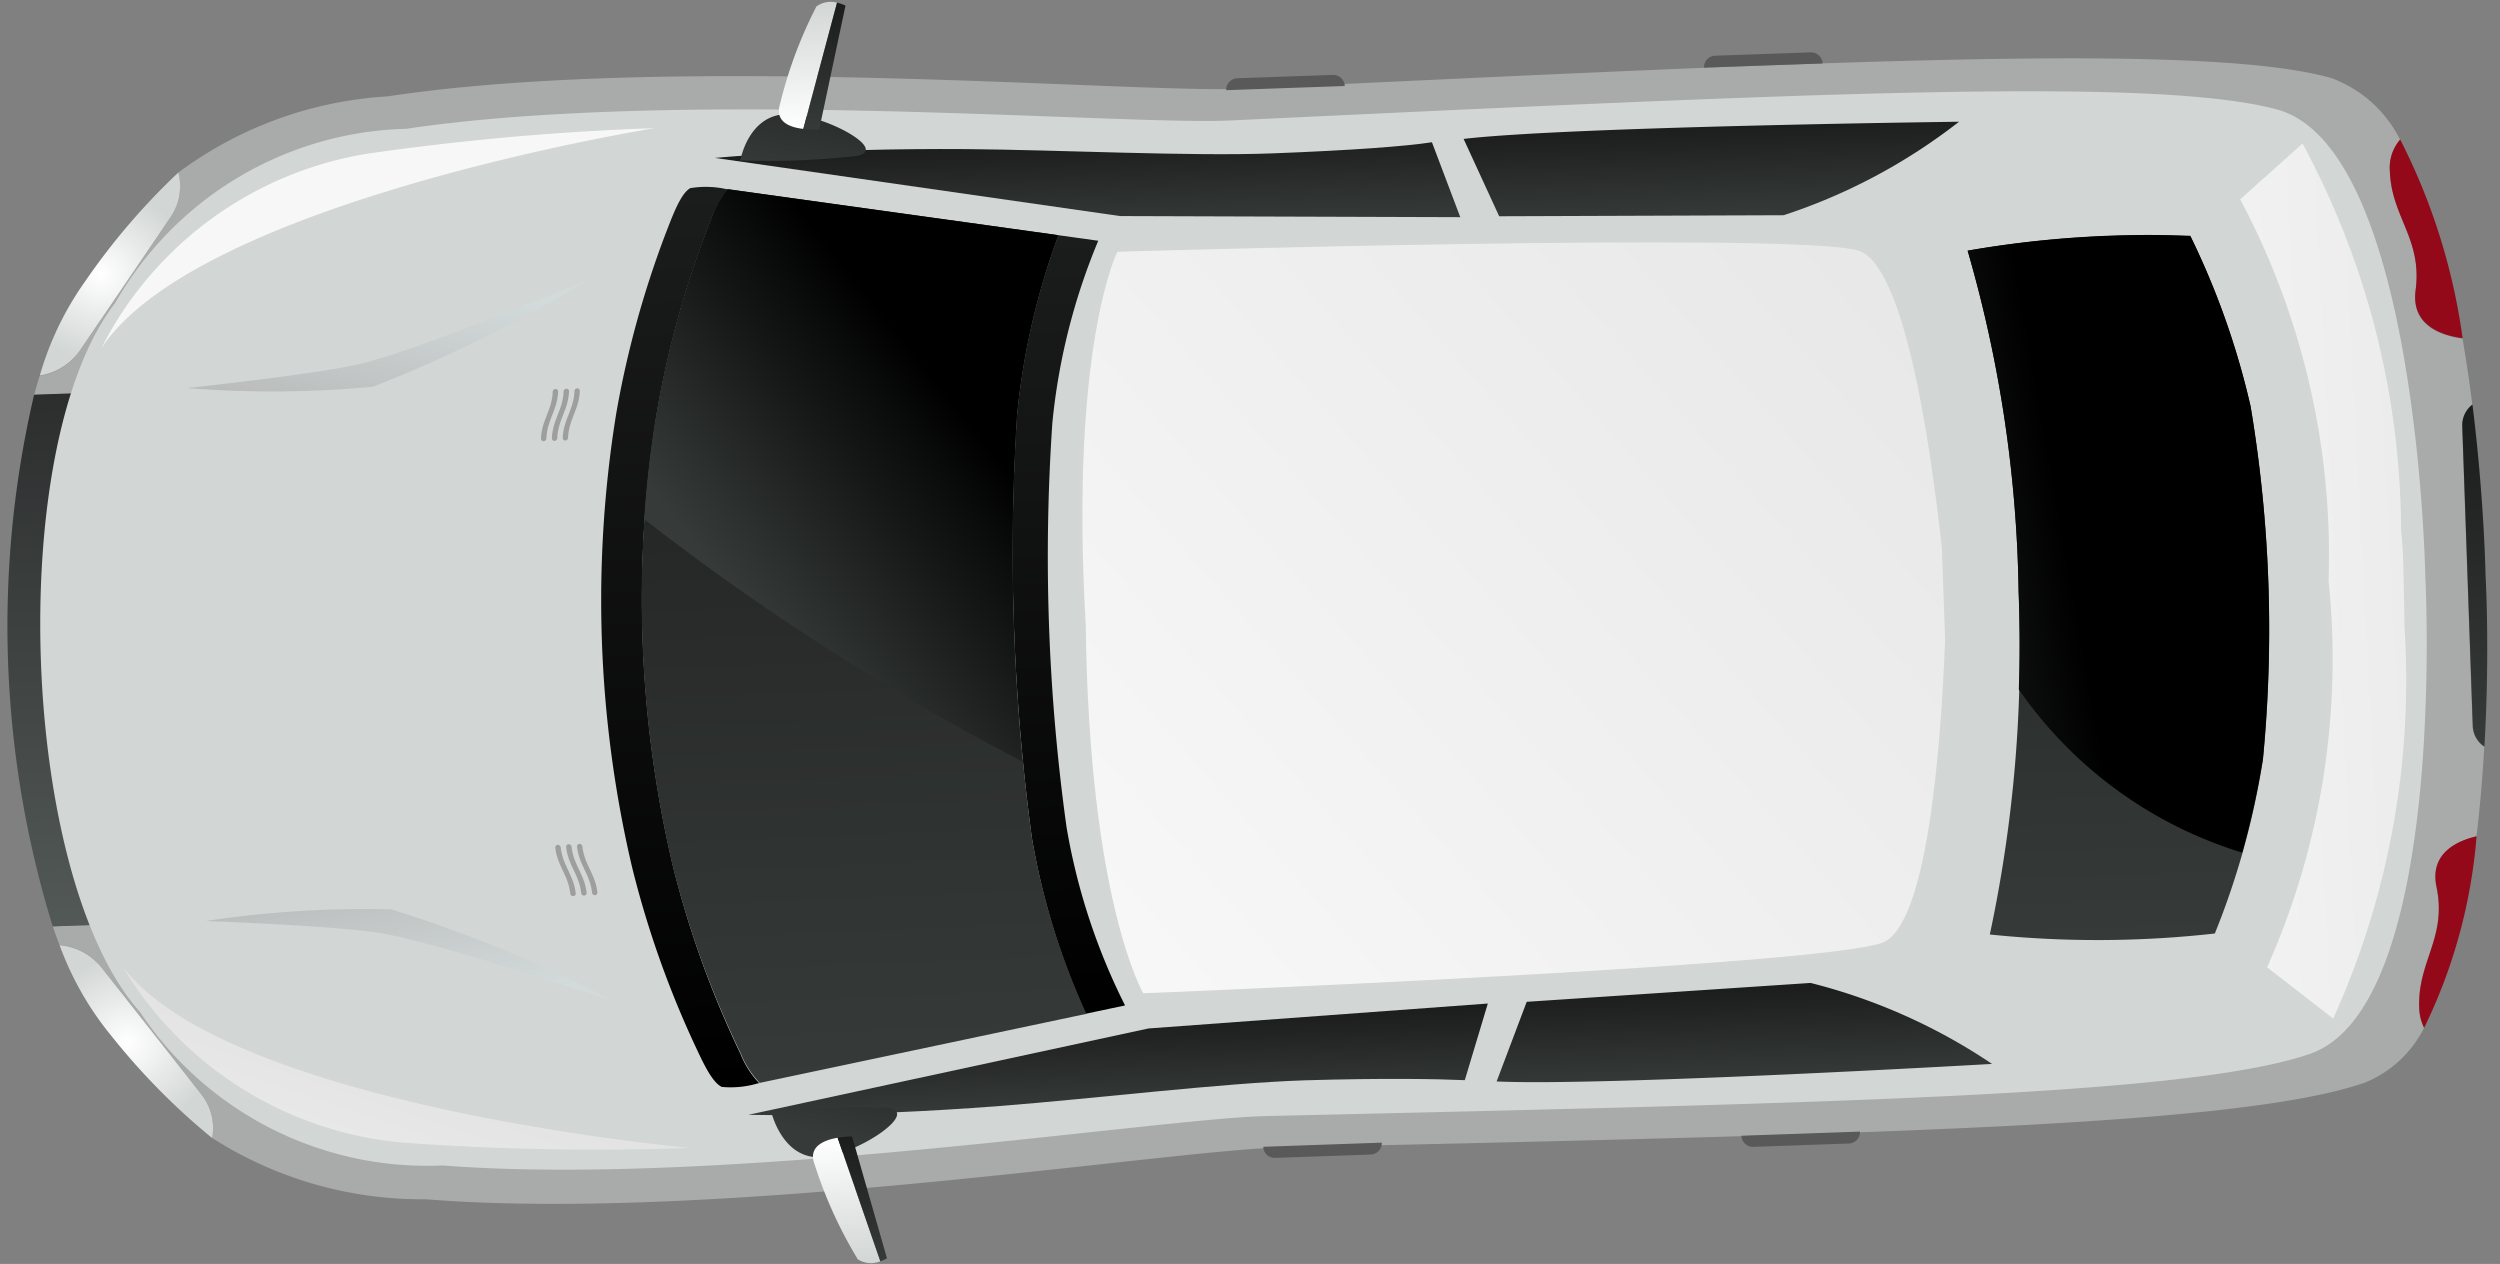 <svg xmlns="http://www.w3.org/2000/svg" xmlns:xlink="http://www.w3.org/1999/xlink" width="28" height="14.156" viewBox="0 0 28 14.156">
  <rect x="0" y="0" width="28" height="14.156" fill="#808080" stroke="none"/>
  <defs>
    <radialGradient id="radial-gradient" cx="0.5" cy="0.501" r="0.285" gradientTransform="translate(-0.583 39.094) scale(2.166 2.083)" gradientUnits="objectBoundingBox">
      <stop offset="0" stop-color="#f7f7f7"/>
      <stop offset="1" stop-color="#a8abaa"/>
    </radialGradient>
    <linearGradient id="linear-gradient" y1="0.5" x2="1" y2="0.5" gradientUnits="objectBoundingBox">
      <stop offset="0" stop-color="#525956"/>
      <stop offset="1" stop-color="#2c2e2e"/>
    </linearGradient>
    <radialGradient id="radial-gradient-2" cx="0.5" cy="0.5" r="0.233" gradientTransform="translate(-0.628 153.815) scale(2.257 3.839)" gradientUnits="objectBoundingBox">
      <stop offset="0" stop-color="#fff"/>
      <stop offset="1" stop-color="#d2d6d5"/>
    </radialGradient>
    <linearGradient id="linear-gradient-2" y1="0.5" x2="1" y2="0.5" gradientUnits="objectBoundingBox">
      <stop offset="0"/>
      <stop offset="1" stop-color="#1b1c1c"/>
    </linearGradient>
    <linearGradient id="linear-gradient-3" x1="0" y1="0.5" x2="1" y2="0.5" xlink:href="#linear-gradient-2"/>
    <linearGradient id="linear-gradient-4" y1="0.5" x2="1" y2="0.5" gradientUnits="objectBoundingBox">
      <stop offset="0" stop-color="#363b39"/>
      <stop offset="1" stop-color="#1b1c1c"/>
    </linearGradient>
    <linearGradient id="linear-gradient-7" x1="0" y1="0.5" x2="1" y2="0.5" xlink:href="#linear-gradient-4"/>
    <linearGradient id="linear-gradient-8" x1="0" y1="0.5" x2="1" y2="0.5" xlink:href="#linear-gradient-4"/>
    <radialGradient id="radial-gradient-3" cx="0.5" cy="0.5" r="0.584" gradientTransform="translate(0.129 -0.082) scale(0.742 1.047)" xlink:href="#radial-gradient-2"/>
    <radialGradient id="radial-gradient-4" cx="0.5" cy="0.5" r="0.584" gradientTransform="translate(0.129 -0.082) scale(0.742 1.047)" xlink:href="#radial-gradient-2"/>
    <linearGradient id="linear-gradient-11" x1="0.149" y1="0.865" x2="1.369" y2="-0.104" gradientUnits="objectBoundingBox">
      <stop offset="0" stop-color="#d2dbda"/>
      <stop offset="1" stop-color="#b5b5b5"/>
    </linearGradient>
    <linearGradient id="linear-gradient-12" x1="0.743" y1="0.923" x2="-0.228" y2="-0.054" xlink:href="#linear-gradient-11"/>
    <linearGradient id="linear-gradient-13" x1="0.229" y1="0.282" x2="0.659" y2="0.702" gradientUnits="objectBoundingBox">
      <stop offset="0" stop-color="#363b39"/>
      <stop offset="1"/>
    </linearGradient>
    <linearGradient id="linear-gradient-14" x1="0.162" y1="-0.019" x2="1.473" y2="1.84" gradientUnits="objectBoundingBox">
      <stop offset="0" stop-color="#f7f7f7"/>
      <stop offset="1" stop-color="#dbdbdb"/>
    </linearGradient>
    <linearGradient id="linear-gradient-15" x1="0.352" y1="-0.993" x2="0.881" y2="4.075" xlink:href="#linear-gradient-14"/>
    <linearGradient id="linear-gradient-16" x1="-0.377" y1="-0.405" x2="0.813" y2="0.822" xlink:href="#linear-gradient-14"/>
    <linearGradient id="linear-gradient-17" x1="33.846" y1="-0.405" x2="35.036" y2="0.822" xlink:href="#linear-gradient-14"/>
    <linearGradient id="linear-gradient-18" x1="-0.173" y1="0.12" x2="1.901" y2="1.6" xlink:href="#linear-gradient-4"/>
    <linearGradient id="linear-gradient-19" x1="-0.008" y1="0.5" x2="1" y2="0.5" gradientTransform="matrix(1, 0, 0, 1, 0, 0)" xlink:href="#radial-gradient-2"/>
    <linearGradient id="linear-gradient-20" x1="0" y1="0.5" x2="1.008" y2="0.5" xlink:href="#linear-gradient-4"/>
    <linearGradient id="linear-gradient-21" x1="0.498" y1="0.272" x2="2.198" y2="1.735" xlink:href="#linear-gradient-4"/>
    <linearGradient id="linear-gradient-22" y1="0.5" x2="1.006" y2="0.5" gradientUnits="objectBoundingBox">
      <stop offset="0" stop-color="#d2d6d5"/>
      <stop offset="1" stop-color="#fff"/>
    </linearGradient>
    <linearGradient id="linear-gradient-23" x1="-0.012" y1="0.5" x2="1" y2="0.5" xlink:href="#linear-gradient-4"/>
    <linearGradient id="linear-gradient-24" x1="0" y1="0.5" x2="1" y2="0.5" xlink:href="#linear-gradient-4"/>
    <linearGradient id="linear-gradient-25" x1="0.157" y1="-0.666" x2="0.456" y2="0.319" xlink:href="#linear-gradient-13"/>
  </defs>
  <g id="CarOnMap" transform="matrix(-0.035, -0.999, 0.999, -0.035, -21.868, 54.521)">
    <path id="Path_3992" data-name="Path 3992" d="M54.826,29.259a4.352,4.352,0,0,0-.771-2.368.615.615,0,0,1-.5-.107L52.1,25.72a.675.675,0,0,1-.267-.461c-.069-.024-.14-.047-.212-.069v1.348H45.664V25.19c-.072.022-.143.045-.211.069a.676.676,0,0,1-.267.461l-1.453,1.064a.616.616,0,0,1-.5.107,4.356,4.356,0,0,0-.771,2.368c-.375,3.242.26,8.336.244,9.591-.083,6.694-.138,10.769.305,12.18a1.285,1.285,0,0,0,.585.672.534.534,0,0,1,.231-.047c.518,0,.77.338,1.343.241.378-.064.506.249.55.469.339.053.68.093,1,.122a.291.291,0,0,1,.237-.122h3.36a.291.291,0,0,1,.237.123c.241-.022.493-.049.746-.084.036-.22.156-.575.557-.507.573.1.825-.241,1.344-.241a.476.476,0,0,1,.348.128,1.4,1.4,0,0,0,.722-.752c.444-1.411.388-5.486.305-12.18C54.566,37.6,55.2,32.5,54.826,29.259Z" transform="translate(-2.315 -1.19)" fill="url(#radial-gradient)"/>
    <path id="Path_3993" data-name="Path 3993" d="M61.585,25.348V24a11.4,11.4,0,0,0-5.961,0v1.348Z" transform="translate(-12.275)" fill="url(#linear-gradient)"/>
    <path id="Path_3994" data-name="Path 3994" d="M55.589,29.372a3.862,3.862,0,0,0-1.839-3.328c-1.552-1.294-6.392-1.294-7.944,0a3.862,3.862,0,0,0-1.839,3.328c-.352,3.12.244,8.024.23,9.232-.078,6.443-.13,10.365.287,11.723.481,1.565,5.294,1.479,5.294,1.479s4.813.085,5.294-1.479c.417-1.358.365-5.281.287-11.723C55.344,37.4,55.941,32.492,55.589,29.372Z" transform="translate(-3.448 -1.102)" fill="url(#radial-gradient-2)"/>
    <path id="Path_3995" data-name="Path 3995" d="M52.082,68.834a8.042,8.042,0,0,0-1.994.533l.078.445a7.062,7.062,0,0,1,2.018-.585,22.022,22.022,0,0,1,4.537,0,7.065,7.065,0,0,1,2.018.585l.078-.445a8.035,8.035,0,0,0-1.994-.533A24.043,24.043,0,0,0,52.082,68.834Z" transform="translate(-8.123 -33.836)" fill="url(#linear-gradient-2)"/>
    <path id="Path_3996" data-name="Path 3996" d="M47.71,51.615a10.921,10.921,0,0,1,2.134-.683,13.077,13.077,0,0,1,5.081,0,10.925,10.925,0,0,1,2.135.683,1.015,1.015,0,0,1,.335.2l0-.014a1.061,1.061,0,0,0,.026-.408c-.04-.075-.157-.145-.363-.235a10.943,10.943,0,0,0-2.135-.683,13.087,13.087,0,0,0-5.081,0,10.939,10.939,0,0,0-2.134.683c-.206.089-.323.16-.363.235a1.065,1.065,0,0,0,.026.408l0,.014A1.017,1.017,0,0,1,47.71,51.615Z" transform="translate(-6.056 -19.965)" fill="url(#linear-gradient-3)"/>
    <path id="Path_3997" data-name="Path 3997" d="M50.145,56.344a24.042,24.042,0,0,1,4.742,0,8.035,8.035,0,0,1,1.994.533l.645-3.685a1.015,1.015,0,0,0-.335-.2,10.926,10.926,0,0,0-2.135-.683,13.077,13.077,0,0,0-5.081,0A10.922,10.922,0,0,0,47.841,53a1.017,1.017,0,0,0-.335.2l.645,3.685A8.042,8.042,0,0,1,50.145,56.344Z" transform="translate(-6.187 -21.345)" fill="url(#linear-gradient-4)"/>
    <path id="Path_3998" data-name="Path 3998" d="M58.87,110.34c-.033-.159-.071-.32-.115-.479,0,0-.056.029-.171.075a10.339,10.339,0,0,1-3.756.562,11.543,11.543,0,0,1-3.754-.572c-.113-.04-.173-.065-.173-.065-.042.154-.08.309-.112.464a10.793,10.793,0,0,0-.163,2.962,9.979,9.979,0,0,0,2.079.608,17.5,17.5,0,0,0,4.248,0,9.986,9.986,0,0,0,2.079-.608A10.809,10.809,0,0,0,58.87,110.34Zm-.134,2.561a8.81,8.81,0,0,1-1.933.608,15.128,15.128,0,0,1-3.951,0,8.816,8.816,0,0,1-1.933-.608,11.767,11.767,0,0,1,.077-2.52,15.261,15.261,0,0,0,3.831.458,14.459,14.459,0,0,0,3.834-.437A11.757,11.757,0,0,1,58.736,112.9Z" transform="translate(-8.498 -64.695)" fill="url(#linear-gradient-3)"/>
    <path id="Path_3999" data-name="Path 3999" d="M51.886,111.943a11.767,11.767,0,0,0-.077,2.52,8.816,8.816,0,0,0,1.933.608,15.128,15.128,0,0,0,3.951,0,8.81,8.81,0,0,0,1.933-.608,11.756,11.756,0,0,0-.074-2.5,14.459,14.459,0,0,1-3.834.437A15.261,15.261,0,0,1,51.886,111.943Z" transform="translate(-9.388 -66.256)" fill="url(#linear-gradient-4)"/>
    <g id="Group_1839" data-name="Group 1839" transform="translate(40.932 31.719)">
      <path id="Path_4000" data-name="Path 4000" d="M46.1,64.1l.849.288-.146-3.81-.81-4.514s-.07,1.158,0,2.817c.044,1.05.17,2.495.168,3.426C46.156,63.2,46.124,63.8,46.1,64.1Z" transform="translate(-45.959 -56.068)" fill="url(#linear-gradient-7)"/>
      <path id="Path_4001" data-name="Path 4001" d="M86.035,64.1l-.85.288.146-3.81.81-4.514s.07,1.158,0,2.817c-.045,1.05-.17,2.495-.168,3.426C85.976,63.2,86,63.8,86.035,64.1Z" transform="translate(-75.379 -56.068)" fill="url(#linear-gradient-8)"/>
    </g>
    <g id="Group_1840" data-name="Group 1840" transform="translate(41.003 40.107)">
      <path id="Path_4002" data-name="Path 4002" d="M46.283,89.624l.88.368.1,3.186a6.461,6.461,0,0,1-.978,2S46.186,90.817,46.283,89.624Z" transform="translate(-46.24 -89.624)" fill="url(#linear-gradient-4)"/>
      <path id="Path_4003" data-name="Path 4003" d="M85.749,89.624l-.88.368-.1,3.186a6.461,6.461,0,0,0,.978,2S85.846,90.817,85.749,89.624Z" transform="translate(-75.139 -89.624)" fill="url(#linear-gradient-4)"/>
    </g>
    <g id="Group_1841" data-name="Group 1841" transform="translate(40.918 24.07)">
      <path id="Path_4004" data-name="Path 4004" d="M46.4,26.992l1.453-1.064a.676.676,0,0,0,.267-.461,3.476,3.476,0,0,0-1.033.542A7.549,7.549,0,0,0,45.9,27.1.616.616,0,0,0,46.4,26.992Z" transform="translate(-45.902 -25.468)" fill="url(#radial-gradient-3)"/>
      <path id="Path_4005" data-name="Path 4005" d="M80.585,25.929l1.453,1.064a.615.615,0,0,0,.5.107,7.538,7.538,0,0,0-1.186-1.089,3.472,3.472,0,0,0-1.033-.542A.675.675,0,0,0,80.585,25.929Z" transform="translate(-71.715 -25.468)" fill="url(#radial-gradient-4)"/>
    </g>
    <path id="Path_4006" data-name="Path 4006" d="M48.934,131.3c-.573.1-.825-.241-1.343-.241a.534.534,0,0,0-.231.047,5.971,5.971,0,0,0,2.124.662C49.441,131.547,49.312,131.234,48.934,131.3Z" transform="translate(-6.077 -80.592)" fill="#93091a"/>
    <path id="Path_4007" data-name="Path 4007" d="M78.749,131.3c-.4-.068-.521.287-.557.507a6.963,6.963,0,0,0,2.249-.621.476.476,0,0,0-.348-.128C79.575,131.057,79.323,131.395,78.749,131.3Z" transform="translate(-29.202 -80.592)" fill="#93091a"/>
    <path id="Path_4008" data-name="Path 4008" d="M51.388,36.592a15.328,15.328,0,0,0,1.117-2.461,12,12,0,0,0-.058-2.082s-.106,1.5-.211,1.986C52.093,34.7,51.388,36.592,51.388,36.592Z" transform="translate(-9.098 -6.334)" fill="url(#linear-gradient-11)"/>
    <path id="Path_4009" data-name="Path 4009" d="M80.3,36.592a15.328,15.328,0,0,1-1.117-2.461,12.029,12.029,0,0,1,.058-2.082s.106,1.5.211,1.986C79.591,34.7,80.3,36.592,80.3,36.592Z" transform="translate(-29.917 -6.334)" fill="url(#linear-gradient-12)"/>
    <path id="Path_4010" data-name="Path 4010" d="M67.681,53.192a10.925,10.925,0,0,0-2.135-.683,10.59,10.59,0,0,0-1.193-.184,27.777,27.777,0,0,0-2.861,4.138,24.73,24.73,0,0,1,3.885.077,8.035,8.035,0,0,1,1.994.533l.645-3.685A1.015,1.015,0,0,0,67.681,53.192Z" transform="translate(-16.677 -21.542)" fill="url(#linear-gradient-13)" style="mix-blend-mode: screen;isolation: isolate"/>
    <path id="Path_4011" data-name="Path 4011" d="M55.076,71.912c-3.112-.071-4.157.5-4.157.5s.038,7.542.275,8.292c.161.508,2.122.733,3.367.825H55.59c1.245-.092,3.206-.317,3.367-.825.237-.749.275-8.292.275-8.292S58.188,71.841,55.076,71.912Z" transform="translate(-8.747 -36.227)" fill="url(#linear-gradient-14)"/>
    <path id="Path_4012" data-name="Path 4012" d="M53.379,126a9.187,9.187,0,0,0,4.361-.952l-.6-.72a8.49,8.49,0,0,1-4.305.84h0a8.489,8.489,0,0,1-4.305-.84l-.6.72a9.188,9.188,0,0,0,4.361.952c.158.006.542.009.542.009h0C53.042,126.014,53.222,126.011,53.379,126Z" transform="translate(-6.508 -75.549)" fill="url(#linear-gradient-15)"/>
    <path id="Path_4013" data-name="Path 4013" d="M46.945,28.275a4.074,4.074,0,0,0-2.073,3.05,29.752,29.752,0,0,0-.174,3.231S45.34,29.416,46.945,28.275Z" transform="translate(-4.08 -3.504)" fill="url(#linear-gradient-16)"/>
    <path id="Path_4014" data-name="Path 4014" d="M81.447,28.275a4.074,4.074,0,0,1,2.073,3.05,29.749,29.749,0,0,1,.174,3.231S83.052,29.416,81.447,28.275Z" transform="translate(-31.643 -3.504)" fill="url(#linear-gradient-17)"/>
    <g id="Group_1842" data-name="Group 1842" transform="translate(51.637 32)">
      <path id="Path_4015" data-name="Path 4015" d="M88.8,57.193s.486.1.5.512-.486,1.26-.5.726A8.754,8.754,0,0,1,88.8,57.193Z" transform="translate(-88.781 -57.193)" fill="url(#linear-gradient-18)"/>
      <path id="Path_4016" data-name="Path 4016" d="M91.531,59.457a4.951,4.951,0,0,0-1.085-.448c-.193-.063-.259.108-.281.253l1.4.427A.268.268,0,0,0,91.531,59.457Z" transform="translate(-89.818 -58.545)" fill="url(#linear-gradient-19)"/>
      <path id="Path_4017" data-name="Path 4017" d="M90.13,60.063a.99.99,0,0,0-.011.178l1.377.343a.422.422,0,0,0,.036-.094Z" transform="translate(-89.785 -59.346)" fill="url(#linear-gradient-20)"/>
    </g>
    <g id="Group_1843" data-name="Group 1843" transform="translate(39.257 31.972)">
      <path id="Path_4018" data-name="Path 4018" d="M44.614,57.078s-.517.1-.529.512.517,1.26.529.726A8.306,8.306,0,0,0,44.614,57.078Z" transform="translate(-42.878 -57.078)" fill="url(#linear-gradient-21)"/>
      <path id="Path_4019" data-name="Path 4019" d="M40.39,58.894a4.951,4.951,0,0,0-1.085.448.276.276,0,0,0-.031.251l1.4-.43C40.654,59.015,40.59,58.828,40.39,58.894Z" transform="translate(-39.257 -58.43)" fill="url(#linear-gradient-22)"/>
      <path id="Path_4020" data-name="Path 4020" d="M39.324,60.444a.4.4,0,0,0,.031.075l1.378-.343a1.023,1.023,0,0,0-.008-.162Z" transform="translate(-39.307 -59.28)" fill="url(#linear-gradient-23)"/>
    </g>
    <path id="Path_4021" data-name="Path 4021" d="M43.466,79.064a.129.129,0,0,0-.129.129v1.071a.129.129,0,0,0,.129.129Z" transform="translate(-3.06 -41.596)" fill="#595959"/>
    <path id="Path_4022" data-name="Path 4022" d="M43.208,100.505a.129.129,0,0,0-.129.129v1.071a.129.129,0,0,0,.129.129Z" transform="translate(-2.866 -57.678)" fill="#595959"/>
    <path id="Path_4023" data-name="Path 4023" d="M91.241,79.064a.129.129,0,0,1,.129.129v1.071a.129.129,0,0,1-.129.129Z" transform="translate(-38.989 -41.596)" fill="#595959"/>
    <path id="Path_4024" data-name="Path 4024" d="M91.5,100.505a.129.129,0,0,1,.129.129v1.071a.129.129,0,0,1-.129.129Z" transform="translate(-39.183 -57.678)" fill="#595959"/>
    <g id="Group_1848" data-name="Group 1848" transform="translate(43.485 29.658)">
      <g id="Group_1845" data-name="Group 1845">
        <g id="Group_1844" data-name="Group 1844">
          <path id="Path_4025" data-name="Path 4025" d="M56.2,48.034c.208-.017.312-.134.52-.15a.033.033,0,0,0,.03-.032.029.029,0,0,0-.03-.029c-.208.016-.312.134-.52.15a.033.033,0,0,0-.031.032A.029.029,0,0,0,56.2,48.034Z" transform="translate(-56.171 -47.823)" fill="#9e9e9e"/>
          <path id="Path_4026" data-name="Path 4026" d="M56.721,48.311c-.208.016-.311.134-.519.15a.033.033,0,0,0-.031.032.029.029,0,0,0,.031.029c.208-.016.312-.134.519-.15a.033.033,0,0,0,.031-.032A.029.029,0,0,0,56.721,48.311Z" transform="translate(-56.171 -48.189)" fill="#9e9e9e"/>
          <path id="Path_4027" data-name="Path 4027" d="M56.721,48.8c-.208.016-.312.134-.519.15a.032.032,0,0,0-.031.031.029.029,0,0,0,.031.029c.208-.016.312-.134.52-.15a.033.033,0,0,0,.03-.032A.029.029,0,0,0,56.721,48.8Z" transform="translate(-56.171 -48.556)" fill="#9e9e9e"/>
        </g>
      </g>
      <g id="Group_1847" data-name="Group 1847" transform="translate(5.103)">
        <g id="Group_1846" data-name="Group 1846">
          <path id="Path_4028" data-name="Path 4028" d="M77.133,48.034c-.208-.017-.311-.134-.519-.15a.033.033,0,0,1-.03-.032.029.029,0,0,1,.03-.029c.208.016.312.134.519.15a.033.033,0,0,1,.031.032A.029.029,0,0,1,77.133,48.034Z" transform="translate(-76.583 -47.823)" fill="#9e9e9e"/>
          <path id="Path_4029" data-name="Path 4029" d="M76.613,48.311c.208.016.312.134.519.15a.033.033,0,0,1,.031.032.029.029,0,0,1-.031.029c-.208-.016-.311-.134-.519-.15a.033.033,0,0,1-.03-.032A.029.029,0,0,1,76.613,48.311Z" transform="translate(-76.583 -48.189)" fill="#9e9e9e"/>
          <path id="Path_4030" data-name="Path 4030" d="M76.613,48.8c.208.016.312.134.519.15a.032.032,0,0,1,.031.031.029.029,0,0,1-.031.029c-.208-.016-.311-.134-.519-.15a.033.033,0,0,1-.03-.032A.029.029,0,0,1,76.613,48.8Z" transform="translate(-76.583 -48.556)" fill="#9e9e9e"/>
        </g>
      </g>
    </g>
    <path id="Path_4031" data-name="Path 4031" d="M63.468,133.9h-3.36a.291.291,0,0,0-.237.122c1.054.1,1.919.08,1.919.08s.862.015,1.915-.08A.291.291,0,0,0,63.468,133.9Z" transform="translate(-15.462 -82.723)" fill="url(#linear-gradient-24)"/>
    <path id="Path_4032" data-name="Path 4032" d="M62.327,112.026a14.458,14.458,0,0,1-3.834.437c-.39,0-.758-.014-1.1-.036a4.726,4.726,0,0,0-1.914,2.437,9.472,9.472,0,0,0,1.043.269,15.127,15.127,0,0,0,3.951,0,8.81,8.81,0,0,0,1.933-.608A11.757,11.757,0,0,0,62.327,112.026Z" transform="translate(-12.163 -66.319)" fill="url(#linear-gradient-25)" style="mix-blend-mode: screen;isolation: isolate"/>
  </g>
</svg>
